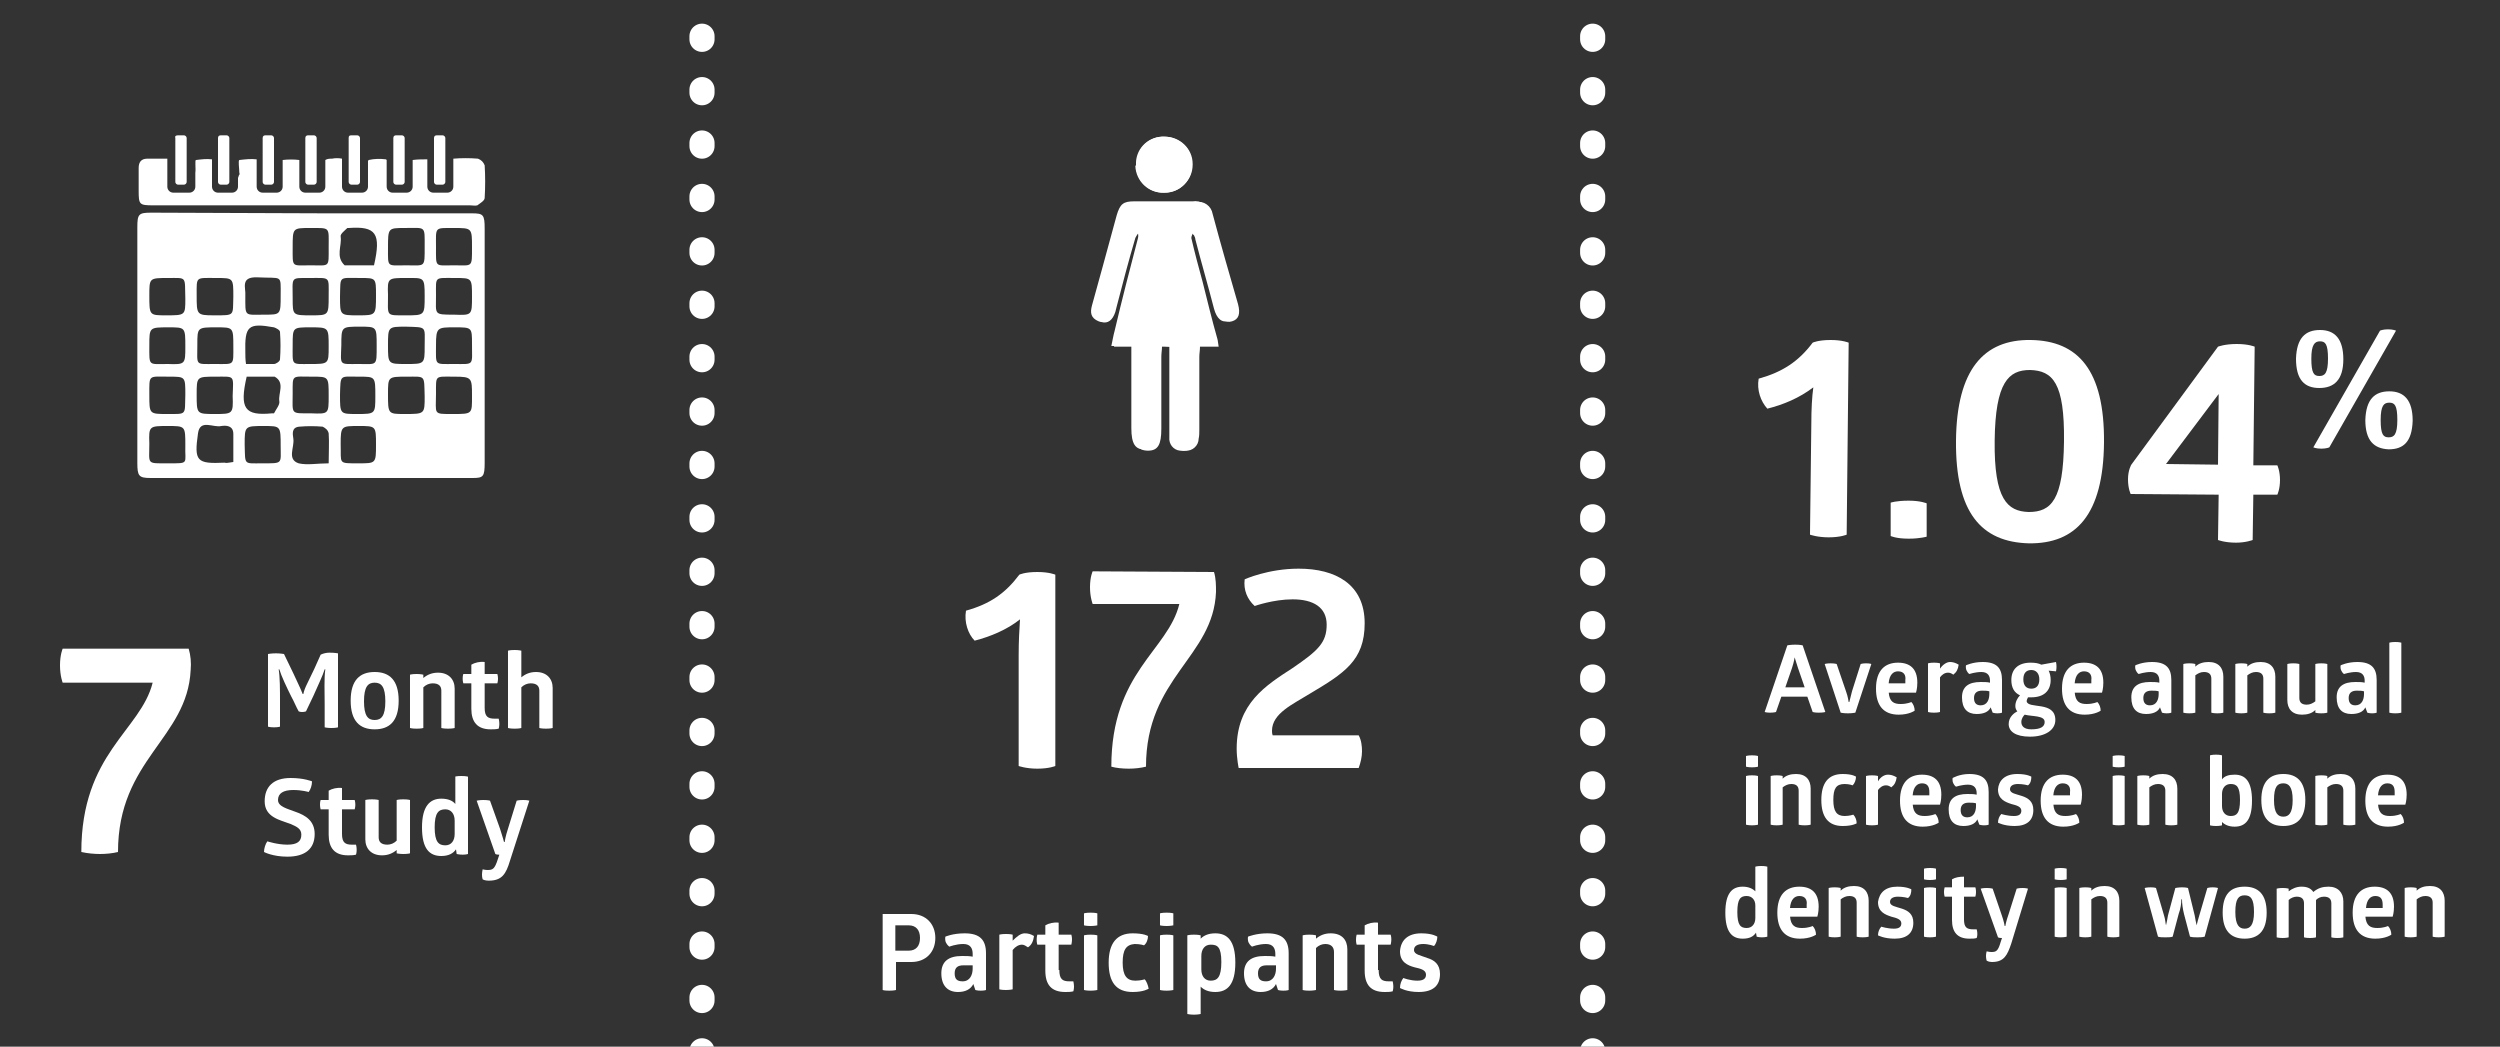 <?xml version="1.0" encoding="utf-8"?>
<!-- Generator: Adobe Illustrator 23.0.3, SVG Export Plug-In . SVG Version: 6.00 Build 0)  -->
<svg version="1.1" id="Layer_1" xmlns="http://www.w3.org/2000/svg" xmlns:xlink="http://www.w3.org/1999/xlink" x="0px" y="0px"
	 viewBox="0 0 375 157" style="enable-background:new 0 0 375 157;" xml:space="preserve">
<rect x="0" y="0" width="375" height="157" fill="#333333" stroke="none"/>
<style type="text/css">
	.st0{fill:#FFFFFF;}
	.st1{enable-background:new    ;}
	.st2{fill:none;stroke:#FFFFFF;stroke-width:3.77;stroke-linecap:round;stroke-linejoin:round;stroke-dasharray:0.47,7.54;}
</style>
<g>
	<title>bone-study-3-mobile</title>
	<path class="st0" d="M175.4,52v1.6c0,4,0,8,0,12c-0.1,1,0.6,1.9,1.6,2c0.1,0,0.2,0,0.2,0c1,0.2,2-0.6,2.1-1.6c0-0.1,0-0.1,0-0.2
		c0.1-0.5,0.1-1,0.1-1.4v-11c0-0.5,0.1-0.9,0.1-1.5h2.8c-0.1-0.5-0.1-0.8-0.2-1.2c-0.7-2.8-1.4-5.7-2.2-8.5
		c-0.6-2.2-1.1-4.4-1.7-6.6c-0.1-0.2,0.2-0.6,0.3-0.9c0.2,0.2,0.4,0.4,0.6,0.6c0.1,0.2,0.2,0.4,0.2,0.6c0.9,3.5,1.9,6.9,2.8,10.4
		c0.4,1.5,1.2,2.2,2.2,1.8s1.3-1.1,0.9-2.6c-1.2-4.5-2.5-9-3.8-13.5c-0.2-1.2-1.3-2-2.5-1.8c-2.9,0-5.9,0-8.8,0
		c-1.6,0-2.1,0.4-2.6,2.1c-0.7,2.6-1.4,5.1-2.1,7.7c-0.5,1.9-1.1,3.9-1.6,5.8c-0.3,1.1-0.2,1.9,1,2.4c0.9,0.3,1.7-0.2,2-1.5
		c0.1-0.2,0.1-0.5,0.2-0.8c0.9-3.4,1.9-6.8,2.9-10.3c0.2-0.4,0.4-0.7,0.7-1c0.1,0.4,0.2,0.7,0.1,1.1c-1.2,4.6-2.4,9.2-3.5,13.9
		c-0.2,0.7-0.3,1.4-0.5,2.3h3v1.5c0,3.6,0,7.2,0,10.8c0,2.4,0.6,3.3,2.1,3.2s2-0.9,2-3.3c0-3.6,0-7.2,0-10.8c0-0.5,0-0.9,0.1-1.5
		L175.4,52z M170.4,24.7c0,2.3,1.8,4.2,4.1,4.2c0.1,0,0.1,0,0.2,0c2.3,0,4.2-1.9,4.2-4.2c0,0,0-0.1,0-0.1c0-2.3-1.9-4.1-4.2-4.1
		c0,0,0,0,0,0c-2.2-0.1-4.1,1.6-4.2,3.9C170.4,24.5,170.4,24.6,170.4,24.7L170.4,24.7z"/>
	<path class="st0" d="M175.9,52h-1.6c0,0.5-0.1,1-0.1,1.5v10.8c0,2.4-0.5,3.3-2,3.3s-2.1-0.9-2.1-3.2c0-3.6,0-7.2,0-10.8v-1.6h-3
		c0.2-0.9,0.3-1.6,0.5-2.3c1.2-4.6,2.4-9.2,3.5-13.9c0-0.4,0-0.8-0.1-1.1c-0.3,0.3-0.5,0.6-0.7,1c-1,3.4-1.9,6.8-2.8,10.3
		c-0.1,0.3-0.1,0.5-0.2,0.8c-0.4,1.2-1.1,1.8-2.1,1.5c-1.1-0.4-1.2-1.3-0.9-2.4c0.6-1.9,1.1-3.9,1.6-5.8c0.7-2.6,1.4-5.2,2.1-7.7
		c0.4-1.6,0.9-2,2.6-2.1c2.9,0,5.9,0,8.8,0c1.2-0.2,2.3,0.6,2.5,1.8c1.2,4.5,2.5,9,3.8,13.5c0.4,1.5,0.1,2.3-0.9,2.6
		s-1.8-0.3-2.2-1.8c-0.9-3.5-1.9-6.9-2.8-10.4c0-0.2-0.1-0.4-0.2-0.6c-0.2-0.2-0.4-0.4-0.6-0.6c-0.1,0.3-0.3,0.6-0.3,0.9
		c0.5,2.2,1.1,4.4,1.7,6.6c0.7,2.8,1.4,5.7,2.2,8.5c0.1,0.3,0.1,0.7,0.2,1.2h-2.8c0,0.6-0.1,1-0.1,1.5c0,3.6,0,7.3,0,10.9
		c0,0.5,0,1-0.1,1.4c0,1-0.9,1.9-2,1.8c-0.1,0-0.1,0-0.2,0c-1,0-1.8-0.8-1.8-1.8c0-0.1,0-0.1,0-0.2c0-4,0-8,0-12L175.9,52z"/>
	<path class="st0" d="M170.4,24.7c-0.1-2.2,1.6-4.1,3.9-4.2c0.1,0,0.2,0,0.3,0c2.3,0,4.2,1.8,4.2,4.1c0,0,0,0,0,0
		c0.1,2.3-1.7,4.3-4.1,4.3c0,0-0.1,0-0.1,0c-2.3,0.1-4.2-1.7-4.3-4C170.4,24.8,170.4,24.8,170.4,24.7z"/>
	<g class="st1">
		<path class="st0" d="M134.4,148.5c0,0-0.3,0.1-1,0.1c-0.8,0-1-0.1-1-0.1v-11.4h4.3c2.2,0,3.6,1.5,3.6,3.6s-1.4,3.6-3.6,3.6h-2.3
			V148.5z M136.3,142.6c1.1,0,1.7-0.7,1.7-1.9s-0.6-1.9-1.7-1.9h-2v3.8H136.3z"/>
	</g>
	<g class="st1">
		<path class="st0" d="M144.7,140c2.3,0,3.2,1,3.2,3v5.5c0,0-0.2,0.1-0.8,0.1c-0.5,0-0.8-0.1-0.8-0.1l-0.3-0.9
			c-0.4,0.8-1.2,1.2-2.3,1.2c-1.5,0-2.5-0.9-2.5-2.8c0-1.8,1.1-2.6,3.1-2.6c0.6,0,1.1,0,1.6,0.1v-0.4c0-0.8-0.3-1.5-1.4-1.5
			c-1.1,0-2.1,0.4-2.1,0.4s-0.3-0.2-0.5-0.6c-0.2-0.4-0.1-0.9-0.1-0.9S142.9,140,144.7,140z M144.5,144.8c-0.8,0-1.3,0.3-1.3,1.2
			c0,0.9,0.4,1.2,1.2,1.2c1.1,0,1.5-1,1.5-1.9v-0.5C145.4,144.8,145,144.8,144.5,144.8z"/>
		<path class="st0" d="M153.7,140c0.5,0,0.9,0.1,1.4,0.4c-0.1,0.7-0.3,1.3-0.9,1.7c-0.3-0.2-0.6-0.4-0.9-0.4c-0.5,0-1,0.3-1.4,0.8
			v5.9c0,0-0.4,0.1-1,0.1c-0.7,0-1-0.1-1-0.1v-8.2c0,0,0.3-0.1,1-0.1c0.7,0,1,0.1,1,0.1v0.9C152.5,140.5,153.1,140,153.7,140z"/>
		<path class="st0" d="M158.9,145.5c0,1.4,0.5,1.7,1.5,1.7c0.3,0,0.6,0,0.6,0s0.1,0.4,0.1,0.8c0,0.4-0.1,0.7-0.1,0.7
			c-0.4,0.1-0.8,0.1-1.2,0.1c-2.1,0-3-1.1-3-3.2v-3.9h-1.2c0,0-0.1-0.3-0.1-0.7c0-0.5,0.1-0.8,0.1-0.8h1.2v-1.4
			c0.5-0.3,1.3-0.5,2-0.4v1.8h1.9c0,0,0.1,0.3,0.1,0.7c0,0.4-0.1,0.8-0.1,0.8h-1.9V145.5z"/>
		<path class="st0" d="M164.6,138.8c0,0-0.4,0.1-1,0.1c-0.7,0-1-0.1-1-0.1v-1.8c0,0,0.3-0.1,1-0.1c0.7,0,1,0.1,1,0.1V138.8z
			 M164.6,148.5c0,0-0.4,0.1-1,0.1c-0.7,0-1-0.1-1-0.1v-8.2c0,0,0.3-0.1,1-0.1c0.7,0,1,0.1,1,0.1V148.5z"/>
		<path class="st0" d="M168.4,144.4c0,1.9,0.6,2.7,1.9,2.7c0.8,0,1.4-0.2,1.4-0.2c0.3,0.3,0.5,0.9,0.6,1.4c0,0-0.7,0.5-2.4,0.5
			c-2.5,0-3.6-1.5-3.6-4.4c0-2.9,1.2-4.4,3.6-4.4c1.7,0,2.3,0.4,2.3,0.4c0,0.5-0.2,1.1-0.6,1.4c0,0-0.5-0.2-1.4-0.2
			C168.9,141.7,168.4,142.5,168.4,144.4z"/>
		<path class="st0" d="M176,138.8c0,0-0.4,0.1-1,0.1c-0.7,0-1-0.1-1-0.1v-1.8c0,0,0.3-0.1,1-0.1c0.7,0,1,0.1,1,0.1V138.8z
			 M176,148.5c0,0-0.4,0.1-1,0.1c-0.7,0-1-0.1-1-0.1v-8.2c0,0,0.3-0.1,1-0.1c0.7,0,1,0.1,1,0.1V148.5z"/>
		<path class="st0" d="M182.3,140c1.8,0,3,1.1,3,4.4c0,3.3-1.2,4.4-3,4.4c-1,0-1.7-0.3-2.2-0.8v4.1c0,0-0.4,0.1-1,0.1s-1-0.1-1-0.1
			v-11.8c0,0,0.3-0.1,1-0.1s1,0.1,1,0.1v0.5C180.6,140.3,181.3,140,182.3,140z M181.6,141.7c-0.9,0-1.4,0.7-1.4,1.7v2
			c0,1,0.5,1.7,1.4,1.7c1,0,1.6-0.5,1.6-2.8S182.6,141.7,181.6,141.7z"/>
		<path class="st0" d="M190.1,140c2.3,0,3.2,1,3.2,3v5.5c0,0-0.2,0.1-0.8,0.1c-0.5,0-0.8-0.1-0.8-0.1l-0.3-0.9
			c-0.4,0.8-1.2,1.2-2.3,1.2c-1.5,0-2.5-0.9-2.5-2.8c0-1.8,1.1-2.6,3.1-2.6c0.6,0,1.1,0,1.6,0.1v-0.4c0-0.8-0.3-1.5-1.4-1.5
			c-1.1,0-2.1,0.4-2.1,0.4s-0.3-0.2-0.5-0.6c-0.2-0.4-0.1-0.9-0.1-0.9S188.4,140,190.1,140z M190,144.8c-0.8,0-1.3,0.3-1.3,1.2
			c0,0.9,0.4,1.2,1.2,1.2c1.1,0,1.5-1,1.5-1.9v-0.5C190.9,144.8,190.4,144.8,190,144.8z"/>
		<path class="st0" d="M202.1,148.5c0,0-0.4,0.1-1,0.1c-0.7,0-1-0.1-1-0.1v-5.7c0-0.7-0.4-1.2-1.3-1.2c-0.5,0-1,0.2-1.4,0.6v6.3
			c0,0-0.4,0.1-1,0.1c-0.7,0-1-0.1-1-0.1v-8.2c0,0,0.3-0.1,1-0.1c0.7,0,1,0.1,1,0.1v0.5c0.6-0.5,1.3-0.8,2.2-0.8
			c1.7,0,2.5,1,2.5,2.4V148.5z"/>
		<path class="st0" d="M206.8,145.5c0,1.4,0.5,1.7,1.5,1.7c0.3,0,0.6,0,0.6,0s0.1,0.4,0.1,0.8c0,0.4-0.1,0.7-0.1,0.7
			c-0.4,0.1-0.8,0.1-1.2,0.1c-2.1,0-3-1.1-3-3.2v-3.9h-1.2c0,0-0.1-0.3-0.1-0.7c0-0.5,0.1-0.8,0.1-0.8h1.2v-1.4
			c0.5-0.3,1.3-0.5,2-0.4v1.8h1.9c0,0,0.1,0.3,0.1,0.7c0,0.4-0.1,0.8-0.1,0.8h-1.9V145.5z"/>
		<path class="st0" d="M213.2,140c1.7,0,2.4,0.5,2.4,0.5c0,0.5-0.2,1.1-0.5,1.4c0,0-0.8-0.3-1.6-0.3c-0.9,0-1.4,0.3-1.4,0.9
			c0,0.7,1,0.8,2,1.2c1,0.3,1.9,0.9,1.9,2.4c0,1.7-1,2.7-3.2,2.7c-1.8,0-2.8-0.6-2.8-0.6c0-0.6,0.2-1.1,0.5-1.5c0,0,1,0.4,2.1,0.4
			c0.9,0,1.3-0.3,1.3-0.9c0-0.7-0.8-0.9-1.7-1.1c-1.1-0.3-2.2-0.8-2.2-2.4C210.1,141.1,211.1,140,213.2,140z"/>
	</g>
	<line class="st2" x1="105.3" y1="166.1" x2="105.3" y2="-9.1"/>
	<line class="st2" x1="238.9" y1="166.1" x2="238.9" y2="-9.1"/>
	<g class="st1">
		<path class="st0" d="M28.3,97.3c0.3,1,0.4,2.1,0.3,3.2c-0.5,10.3-10.9,13.4-10.9,27.3c-0.8,0.2-1.8,0.3-2.7,0.3s-1.9-0.1-2.8-0.3
			c0-14.8,8.9-18.2,10.7-25.4H9.4c0,0-0.4-1-0.4-2.6c0-1.6,0.4-2.5,0.4-2.5H28.3z"/>
	</g>
	<g class="st1">
		<path class="st0" d="M49.4,97.9c0.8,0,1.3,0.1,1.3,0.1v11.1c0,0-0.3,0.1-1,0.1c-0.6,0-1-0.1-1-0.1v-3.5c0-1.7-0.1-3.9,0.1-5.2
			h-0.1c-0.3,1-1.1,2.6-1.7,4l-1.1,2.3c0,0-0.2,0.1-0.6,0.1c-0.3,0-0.5-0.1-0.5-0.1c-0.4-0.7-0.7-1.5-1.1-2.2
			c-0.7-1.4-1.5-3.1-1.8-4.1h-0.1c0.2,1.1,0.2,3.2,0.2,4.8v3.8c0,0-0.3,0.1-0.9,0.1c-0.6,0-0.9-0.1-0.9-0.1V98.1
			c0,0,0.5-0.1,1.2-0.1c0.6,0,1.2,0.1,1.2,0.1L44,101c0.5,1.1,1.1,2.3,1.4,3.1h0.1c0.1-0.5,0.3-1,0.6-1.6c0.7-1.4,1.4-2.9,2-4.3
			C48.5,98,49,97.9,49.4,97.9z"/>
	</g>
	<g class="st1">
		<path class="st0" d="M56.2,100.8c2.2,0,3.6,1.2,3.6,4.3s-1.4,4.3-3.6,4.3s-3.6-1.2-3.6-4.3S54,100.8,56.2,100.8z M56.2,102.4
			c-1,0-1.6,0.6-1.6,2.8s0.6,2.8,1.6,2.8s1.6-0.6,1.6-2.8S57.2,102.4,56.2,102.4z"/>
		<path class="st0" d="M68.2,109.2c0,0-0.3,0.1-1,0.1c-0.7,0-1-0.1-1-0.1v-5.6c0-0.7-0.4-1.1-1.3-1.1c-0.5,0-1,0.2-1.4,0.6v6.1
			c0,0-0.3,0.1-1,0.1c-0.7,0-1-0.1-1-0.1v-8c0,0,0.3-0.1,1-0.1c0.6,0,1,0.1,1,0.1v0.5c0.6-0.5,1.3-0.8,2.2-0.8c1.6,0,2.5,1,2.5,2.4
			V109.2z"/>
		<path class="st0" d="M72.7,106.2c0,1.3,0.5,1.6,1.5,1.6c0.3,0,0.6,0,0.6,0s0.1,0.3,0.1,0.8c0,0.4-0.1,0.7-0.1,0.7
			c-0.4,0.1-0.8,0.1-1.2,0.1c-2,0-2.9-1.1-2.9-3.1v-3.8h-1.2c0,0-0.1-0.3-0.1-0.7c0-0.5,0.1-0.7,0.1-0.7h1.2v-1.4
			c0.5-0.3,1.3-0.5,2-0.4v1.8h1.9c0,0,0.1,0.3,0.1,0.7c0,0.4-0.1,0.7-0.1,0.7h-1.9V106.2z"/>
		<path class="st0" d="M82.9,109.2c0,0-0.3,0.1-1,0.1c-0.7,0-1-0.1-1-0.1v-5.6c0-0.7-0.4-1.1-1.3-1.1c-0.5,0-1,0.2-1.4,0.6v6.1
			c0,0-0.3,0.1-1,0.1c-0.7,0-1-0.1-1-0.1V97.6c0,0,0.3-0.1,1-0.1c0.6,0,1,0.1,1,0.1v4c0.6-0.5,1.3-0.8,2.2-0.8c1.6,0,2.5,1,2.5,2.4
			V109.2z"/>
	</g>
	<g class="st1">
		<path class="st0" d="M43.6,116.7c2,0,3.2,0.5,3.2,0.5c0,0.6-0.2,1.2-0.5,1.6c0,0-1-0.3-2.3-0.3c-1.5,0-2.3,0.5-2.3,1.5
			c0,1,1.4,1.3,2.7,1.8c1.4,0.5,2.8,1.3,2.8,3.3c0,2.2-1.4,3.4-4.1,3.4c-2.2,0-3.5-0.7-3.5-0.7c0-0.5,0.2-1.2,0.5-1.6
			c0,0,1.5,0.5,3,0.5c1.5,0,2.1-0.5,2.1-1.5c0-0.9-0.7-1.2-1.6-1.6c-1.6-0.6-3.9-1-3.9-3.4C39.7,118,41,116.7,43.6,116.7z"/>
	</g>
	<g class="st1">
		<path class="st0" d="M51.3,125.1c0,1.3,0.5,1.6,1.5,1.6c0.3,0,0.6,0,0.6,0s0.1,0.3,0.1,0.8c0,0.4-0.1,0.7-0.1,0.7
			c-0.4,0.1-0.8,0.1-1.2,0.1c-2,0-2.9-1.1-2.9-3.1v-3.8h-1.2c0,0-0.1-0.3-0.1-0.7c0-0.5,0.1-0.7,0.1-0.7h1.2v-1.4
			c0.5-0.3,1.3-0.5,2-0.4v1.8h1.9c0,0,0.1,0.3,0.1,0.7c0,0.4-0.1,0.7-0.1,0.7h-1.9V125.1z"/>
		<path class="st0" d="M54.8,120c0,0,0.3-0.1,1-0.1c0.7,0,1,0.1,1,0.1v5.6c0,0.7,0.4,1.1,1.3,1.1c0.5,0,1-0.2,1.4-0.6V120
			c0,0,0.3-0.1,1-0.1c0.7,0,1,0.1,1,0.1v8c0,0-0.3,0.1-1,0.1c-0.6,0-1-0.1-1-0.1v-0.5c-0.6,0.5-1.3,0.8-2.2,0.8
			c-1.6,0-2.5-1-2.5-2.4V120z"/>
		<path class="st0" d="M69.2,116.4c0.7,0,1,0.1,1,0.1v11.6c0,0-0.3,0.1-0.8,0.1c-0.5,0-0.9-0.1-0.9-0.1l-0.1-0.7
			c-0.4,0.6-1.1,1-2.2,1c-1.8,0-2.9-1.1-2.9-4.3s1.2-4.3,2.9-4.3c1,0,1.7,0.3,2.1,0.8v-4.1C68.2,116.5,68.5,116.4,69.2,116.4z
			 M66.8,121.4c-1,0-1.6,0.5-1.6,2.7s0.6,2.7,1.6,2.7c0.9,0,1.4-0.7,1.4-1.7v-2C68.2,122,67.6,121.4,66.8,121.4z"/>
	</g>
	<g class="st1">
		<path class="st0" d="M76.5,129.1c-0.6,2-1.2,3-3.2,3c-0.6,0-0.9-0.2-0.9-0.2s-0.1-0.3-0.1-0.7c0-0.4,0.1-0.8,0.1-0.8
			s0.4,0.1,0.7,0.1c0.8,0,1.1-0.1,1.6-1.7l0.2-0.6c-0.2,0-0.4,0-0.6-0.1l-2.8-8c0,0,0.4-0.1,1-0.1c0.7,0,1,0.1,1,0.1l1.5,4.2
			c0.4,1.2,0.6,2,0.6,2h0.1c0,0,0.1-0.8,0.5-2l1.3-4.2c0,0,0.3-0.1,1-0.1c0.6,0,0.9,0.1,0.9,0.1L76.5,129.1z"/>
	</g>
	<g class="st1">
		<path class="st0" d="M152.9,86.2c0,0,0.8-0.4,2.7-0.4c1.8,0,2.7,0.4,2.7,0.4l0,28.7c0,0-0.9,0.4-2.7,0.4c-1.7,0-2.8-0.4-2.8-0.4
			l0-16.6c0-2.1,0.1-3.9,0.2-5.4c-2,1.6-4.5,2.6-6.8,3.2c-1-1-1.6-2.8-1.3-4.5C148.5,90.6,150.8,89,152.9,86.2z"/>
		<path class="st0" d="M182.1,85.8c0.3,1,0.3,2,0.3,3c-0.4,9.8-10.5,12.8-10.5,26.2c-0.8,0.2-1.7,0.3-2.6,0.3s-1.9-0.1-2.6-0.3
			c0-14.2,8.5-17.4,10.2-24.4l-13,0c0,0-0.4-1-0.4-2.5c0-1.6,0.4-2.4,0.4-2.4L182.1,85.8z"/>
		<path class="st0" d="M186.7,86.9c0,0,3.5-1.6,8.1-1.6c5.5,0,9.9,2.3,9.9,8.2c0,5.6-3.1,7.5-8.3,10.6c-2.4,1.5-5.6,2.9-5.6,5.5
			c0,0.2,0,0.4,0.1,0.7l12.9,0c0.4,0.7,0.5,1.6,0.5,2.4s-0.2,1.7-0.5,2.5l-18,0c0,0-0.3-1.4-0.3-2.9c0-6.8,4.4-9.5,8.4-12.1
			c3.8-2.6,5.1-3.8,5.1-6.5c0-2.6-2-3.8-5.1-3.8c-2.9,0-5.7,1-5.7,1C187.1,89.9,186.5,88.5,186.7,86.9z"/>
	</g>
	<g class="st1">
		<path class="st0" d="M271.9,51.4c0,0,0.8-0.4,2.7-0.4c1.8,0,2.7,0.4,2.7,0.4l-0.3,28.8c0,0-0.9,0.4-2.7,0.4
			c-1.7,0-2.8-0.4-2.8-0.4l0.2-16.7c0-2.1,0.1-4,0.3-5.4c-2.1,1.6-4.5,2.6-6.9,3.2c-1-1.1-1.6-2.8-1.3-4.5
			C267.4,55.8,269.8,54.2,271.9,51.4z"/>
	</g>
	<g class="st1">
		<path class="st0" d="M289,80.5c0,0-1,0.3-2.7,0.3c-1.9,0-2.7-0.4-2.7-0.4l0-5c0,0,0.8-0.3,2.7-0.3c1.8,0,2.7,0.4,2.7,0.4L289,80.5
			z"/>
	</g>
	<g class="st1">
		<path class="st0" d="M293.4,66.1c0.1-10.7,4.2-15.2,11.2-15.1c7.1,0.1,11.1,4.5,11,15.4c-0.1,10.8-4.2,15.2-11.3,15.1
			C297.2,81.3,293.3,76.9,293.4,66.1z M299.2,66.1c-0.1,8.8,1.9,10.6,5.1,10.7c3.4,0,5.2-1.8,5.3-10.6c0.1-8.8-1.7-10.6-5.1-10.7
			C301.3,55.5,299.3,57.3,299.2,66.1z"/>
		<path class="st0" d="M332.7,52c0,0,1-0.4,2.8-0.4c1.8,0,2.7,0.4,2.7,0.4L338,69.8l3.6,0c0,0,0.4,0.8,0.4,2.2s-0.4,2.2-0.4,2.2
			l-3.6,0l-0.1,6.8c0,0-1,0.4-2.5,0.4c-1.7,0-2.7-0.4-2.7-0.4l0.1-6.8l-13.2-0.1c0,0-0.4-0.8-0.4-2.2s0.5-2.2,0.5-2.2L332.7,52z
			 M324.9,69.6l7.8,0.1l0.1-10.6L324.9,69.6z"/>
	</g>
	<g class="st1">
		<path class="st0" d="M344.4,53.8c0.1-3.1,1.4-4.3,3.6-4.3c2.2,0,3.5,1.3,3.5,4.4s-1.4,4.3-3.6,4.3C345.7,58.2,344.4,57,344.4,53.8
			z M346.7,53.8c0,2.2,0.4,2.6,1.2,2.6c0.8,0,1.3-0.4,1.3-2.6c0-2.2-0.4-2.6-1.2-2.6C347.2,51.2,346.7,51.7,346.7,53.8z M349.4,67.1
			c0,0-0.4,0.2-1.2,0.2c-0.8,0-1.2-0.2-1.2-0.2l10-17.5c0,0,0.4-0.2,1.2-0.2c0.8,0,1.2,0.2,1.2,0.2L349.4,67.1z M354.8,63
			c0.1-3.1,1.4-4.3,3.6-4.3c2.2,0,3.5,1.3,3.5,4.4c-0.1,3.2-1.4,4.3-3.6,4.3C356.1,67.3,354.8,66.1,354.8,63z M357.1,63
			c0,2.2,0.4,2.6,1.2,2.6c0.8,0,1.3-0.4,1.3-2.6c0-2.2-0.4-2.6-1.2-2.6C357.6,60.4,357.1,60.8,357.1,63z"/>
	</g>
	<g class="st1">
		<path class="st0" d="M269.3,96.7c0.7,0,1.1,0.1,1.1,0.1l3.4,10c0,0-0.3,0.1-1,0.1c-0.6,0-0.9-0.1-0.9-0.1l-0.8-2.3h-3.9l-0.8,2.3
			c0,0-0.3,0.1-0.9,0.1c-0.5,0-0.8-0.1-0.8-0.1l3.4-10C268.1,96.8,268.6,96.7,269.3,96.7z M269.2,98.6c0,0-0.1,0.7-0.4,1.6l-1,2.9
			h2.9l-1-2.9C269.4,99.3,269.2,98.6,269.2,98.6L269.2,98.6z"/>
	</g>
	<g class="st1">
		<path class="st0" d="M276.9,103.7c0.3,0.8,0.4,1.6,0.4,1.6h0.1c0,0,0.2-0.8,0.4-1.6l1.3-4.1c0,0,0.3-0.1,0.8-0.1
			c0.6,0,0.8,0.1,0.8,0.1l-2.4,7.3c0,0-0.5,0.1-1.1,0.1c-0.7,0-1.1-0.1-1.1-0.1l-2.4-7.3c0,0,0.3-0.1,0.9-0.1c0.6,0,0.9,0.1,0.9,0.1
			L276.9,103.7z"/>
	</g>
	<g class="st1">
		<path class="st0" d="M283.3,103.8c0.1,1.5,0.8,1.8,1.8,1.8c1,0,1.6-0.3,1.6-0.3c0.3,0.3,0.5,0.8,0.5,1.3c0,0-0.8,0.6-2.4,0.6
			c-2.3,0-3.4-1.4-3.4-3.9c0-2.7,1.3-3.9,3.3-3.9c1.8,0,2.9,0.9,2.9,3c0,0.9-0.2,1.5-0.2,1.5H283.3z M284.7,100.7
			c-0.7,0-1.3,0.5-1.4,1.8h2.5c0-0.2,0-0.3,0-0.5C285.9,101.3,285.6,100.7,284.7,100.7z"/>
	</g>
	<g class="st1">
		<path class="st0" d="M292.5,99.3c0.4,0,0.8,0.1,1.3,0.4c-0.1,0.7-0.3,1.1-0.8,1.5c-0.3-0.2-0.5-0.3-0.8-0.3
			c-0.5,0-0.9,0.3-1.2,0.7v5.2c0,0-0.3,0.1-0.9,0.1c-0.6,0-0.9-0.1-0.9-0.1v-7.3c0,0,0.3-0.1,0.9-0.1c0.6,0,0.9,0.1,0.9,0.1v0.8
			C291.4,99.7,292,99.3,292.5,99.3z"/>
	</g>
	<g class="st1">
		<path class="st0" d="M297.4,99.3c2.1,0,2.9,0.9,2.9,2.7v4.9c0,0-0.2,0.1-0.7,0.1c-0.4,0-0.7-0.1-0.7-0.1l-0.3-0.8
			c-0.3,0.7-1.1,1-2.1,1c-1.4,0-2.2-0.8-2.2-2.5c0-1.6,1-2.3,2.8-2.3c0.5,0,1,0,1.4,0.1v-0.3c0-0.7-0.3-1.3-1.3-1.3
			c-0.9,0-1.8,0.3-1.8,0.3s-0.2-0.1-0.4-0.5c-0.2-0.4-0.1-0.8-0.1-0.8S295.9,99.3,297.4,99.3z M297.3,103.6c-0.7,0-1.2,0.3-1.2,1.1
			c0,0.8,0.4,1.1,1,1.1c1,0,1.3-0.9,1.3-1.7v-0.4C298.1,103.6,297.7,103.6,297.3,103.6z"/>
	</g>
	<g class="st1">
		<path class="st0" d="M308.4,99.3c0.1,0.4,0.1,1,0,1.4l-1.1-0.1c0.2,0.4,0.3,0.9,0.3,1.4c0,1.6-1,2.6-2.9,2.6c-0.2,0-0.4,0-0.5,0
			c-0.1,0.2-0.2,0.4-0.2,0.6c0.2,1.2,4.3-0.1,4.3,2.8c0,1.5-1.5,2.5-3.8,2.5c-2.2,0-3.2-0.8-3.2-1.9c0-1.1,0.9-1.7,1.3-1.9
			c-0.2-0.2-0.3-0.5-0.3-0.8c0-0.6,0.3-1.2,0.7-1.6c-0.9-0.4-1.3-1.2-1.3-2.3c0-1.6,1-2.6,2.9-2.6c0.7,0,1.2,0.1,1.6,0.3L308.4,99.3
			z M303.7,107.2c-0.2,0.2-0.5,0.6-0.5,1.1c0,0.6,0.4,1.1,1.5,1.1c1.4,0,2-0.4,2-1.1C306.7,107.3,304.9,107.5,303.7,107.2z
			 M304.7,100.5c-0.7,0-1.2,0.4-1.2,1.4c0,1,0.5,1.4,1.2,1.4s1.2-0.4,1.2-1.4C305.9,101,305.4,100.5,304.7,100.5z"/>
	</g>
	<g class="st1">
		<path class="st0" d="M311.2,103.8c0.1,1.5,0.8,1.8,1.8,1.8c1,0,1.6-0.3,1.6-0.3c0.3,0.3,0.5,0.8,0.5,1.3c0,0-0.8,0.6-2.4,0.6
			c-2.3,0-3.4-1.4-3.4-3.9c0-2.7,1.3-3.9,3.3-3.9c1.8,0,2.9,0.9,2.9,3c0,0.9-0.2,1.5-0.2,1.5H311.2z M312.6,100.7
			c-0.7,0-1.3,0.5-1.4,1.8h2.5c0-0.2,0-0.3,0-0.5C313.8,101.3,313.5,100.7,312.6,100.7z"/>
		<path class="st0" d="M322.8,99.3c2.1,0,2.9,0.9,2.9,2.7v4.9c0,0-0.2,0.1-0.7,0.1c-0.4,0-0.7-0.1-0.7-0.1l-0.3-0.8
			c-0.3,0.7-1.1,1-2.1,1c-1.4,0-2.2-0.8-2.2-2.5c0-1.6,1-2.3,2.8-2.3c0.5,0,1,0,1.4,0.1v-0.3c0-0.7-0.3-1.3-1.3-1.3
			c-0.9,0-1.8,0.3-1.8,0.3s-0.2-0.1-0.4-0.5c-0.2-0.4-0.1-0.8-0.1-0.8S321.3,99.3,322.8,99.3z M322.7,103.6c-0.7,0-1.2,0.3-1.2,1.1
			c0,0.8,0.4,1.1,1,1.1c1,0,1.3-0.9,1.3-1.7v-0.4C323.5,103.6,323.1,103.6,322.7,103.6z"/>
		<path class="st0" d="M333.5,106.9c0,0-0.3,0.1-0.9,0.1c-0.6,0-0.9-0.1-0.9-0.1v-5.1c0-0.6-0.3-1-1.1-1c-0.5,0-0.9,0.2-1.3,0.5v5.6
			c0,0-0.3,0.1-0.9,0.1c-0.6,0-0.9-0.1-0.9-0.1v-7.3c0,0,0.3-0.1,0.9-0.1c0.6,0,0.9,0.1,0.9,0.1v0.4c0.5-0.5,1.2-0.7,2-0.7
			c1.5,0,2.2,0.9,2.2,2.2V106.9z"/>
		<path class="st0" d="M341.3,106.9c0,0-0.3,0.1-0.9,0.1c-0.6,0-0.9-0.1-0.9-0.1v-5.1c0-0.6-0.3-1-1.1-1c-0.5,0-0.9,0.2-1.3,0.5v5.6
			c0,0-0.3,0.1-0.9,0.1c-0.6,0-0.9-0.1-0.9-0.1v-7.3c0,0,0.3-0.1,0.9-0.1c0.6,0,0.9,0.1,0.9,0.1v0.4c0.5-0.5,1.2-0.7,2-0.7
			c1.5,0,2.2,0.9,2.2,2.2V106.9z"/>
		<path class="st0" d="M343.1,99.6c0,0,0.3-0.1,0.9-0.1c0.6,0,0.9,0.1,0.9,0.1v5.1c0,0.6,0.3,1,1.1,1c0.5,0,0.9-0.2,1.3-0.5v-5.6
			c0,0,0.3-0.1,0.9-0.1c0.6,0,0.9,0.1,0.9,0.1v7.3c0,0-0.3,0.1-0.9,0.1c-0.6,0-0.9-0.1-0.9-0.1v-0.4c-0.5,0.5-1.2,0.7-2,0.7
			c-1.5,0-2.2-0.9-2.2-2.2V99.6z"/>
		<path class="st0" d="M353.6,99.3c2.1,0,2.9,0.9,2.9,2.7v4.9c0,0-0.2,0.1-0.7,0.1c-0.4,0-0.7-0.1-0.7-0.1l-0.3-0.8
			c-0.3,0.7-1.1,1-2.1,1c-1.4,0-2.2-0.8-2.2-2.5c0-1.6,1-2.3,2.8-2.3c0.5,0,1,0,1.4,0.1v-0.3c0-0.7-0.3-1.3-1.3-1.3
			c-0.9,0-1.8,0.3-1.8,0.3s-0.2-0.1-0.4-0.5c-0.2-0.4-0.1-0.8-0.1-0.8S352.1,99.3,353.6,99.3z M353.5,103.6c-0.7,0-1.2,0.3-1.2,1.1
			c0,0.8,0.4,1.1,1,1.1c1,0,1.3-0.9,1.3-1.7v-0.4C354.3,103.6,353.9,103.6,353.5,103.6z"/>
		<path class="st0" d="M360.2,106.9c0,0-0.3,0.1-0.9,0.1c-0.6,0-0.9-0.1-0.9-0.1V96.4c0,0,0.3-0.1,0.9-0.1c0.6,0,0.9,0.1,0.9,0.1
			V106.9z"/>
	</g>
	<g class="st1">
		<path class="st0" d="M263.7,115c0,0-0.3,0.1-0.9,0.1c-0.6,0-0.9-0.1-0.9-0.1v-1.6c0,0,0.3-0.1,0.9-0.1c0.6,0,0.9,0.1,0.9,0.1V115z
			 M263.7,123.7c0,0-0.3,0.1-0.9,0.1c-0.6,0-0.9-0.1-0.9-0.1v-7.3c0,0,0.3-0.1,0.9-0.1c0.6,0,0.9,0.1,0.9,0.1V123.7z"/>
		<path class="st0" d="M271.6,123.7c0,0-0.3,0.1-0.9,0.1c-0.6,0-0.9-0.1-0.9-0.1v-5.1c0-0.6-0.3-1-1.1-1c-0.5,0-0.9,0.2-1.3,0.5v5.6
			c0,0-0.3,0.1-0.9,0.1c-0.6,0-0.9-0.1-0.9-0.1v-7.3c0,0,0.3-0.1,0.9-0.1c0.6,0,0.9,0.1,0.9,0.1v0.4c0.5-0.5,1.2-0.7,2-0.7
			c1.5,0,2.2,0.9,2.2,2.2V123.7z"/>
		<path class="st0" d="M275,120c0,1.7,0.5,2.4,1.7,2.4c0.7,0,1.3-0.2,1.3-0.2c0.3,0.3,0.5,0.8,0.5,1.3c0,0-0.6,0.4-2.1,0.4
			c-2.2,0-3.2-1.4-3.2-3.9c0-2.5,1-3.9,3.2-3.9c1.5,0,2,0.4,2,0.4c0,0.5-0.2,1-0.5,1.3c0,0-0.5-0.2-1.2-0.2
			C275.4,117.6,275,118.3,275,120z"/>
	</g>
	<g class="st1">
		<path class="st0" d="M283.2,116.2c0.4,0,0.8,0.1,1.3,0.4c-0.1,0.7-0.3,1.1-0.8,1.5c-0.3-0.2-0.5-0.3-0.8-0.3
			c-0.5,0-0.9,0.3-1.2,0.7v5.2c0,0-0.3,0.1-0.9,0.1c-0.6,0-0.9-0.1-0.9-0.1v-7.3c0,0,0.3-0.1,0.9-0.1c0.6,0,0.9,0.1,0.9,0.1v0.8
			C282.1,116.5,282.7,116.2,283.2,116.2z"/>
	</g>
	<g class="st1">
		<path class="st0" d="M286.9,120.6c0.1,1.5,0.8,1.8,1.8,1.8c1,0,1.6-0.3,1.6-0.3c0.3,0.3,0.5,0.8,0.5,1.3c0,0-0.8,0.6-2.4,0.6
			c-2.3,0-3.4-1.4-3.4-3.9c0-2.7,1.3-3.9,3.3-3.9c1.8,0,2.9,0.9,2.9,3c0,0.9-0.2,1.5-0.2,1.5H286.9z M288.3,117.5
			c-0.7,0-1.3,0.5-1.4,1.8h2.5c0-0.2,0-0.3,0-0.5C289.4,118.1,289.2,117.5,288.3,117.5z"/>
		<path class="st0" d="M295.4,116.1c2.1,0,2.9,0.9,2.9,2.7v4.9c0,0-0.2,0.1-0.7,0.1c-0.4,0-0.7-0.1-0.7-0.1l-0.3-0.8
			c-0.3,0.7-1.1,1-2.1,1c-1.4,0-2.2-0.8-2.2-2.5c0-1.6,1-2.3,2.8-2.3c0.5,0,1,0,1.4,0.1V119c0-0.7-0.3-1.3-1.3-1.3
			c-0.9,0-1.8,0.3-1.8,0.3s-0.2-0.1-0.4-0.5c-0.2-0.4-0.1-0.8-0.1-0.8S293.9,116.1,295.4,116.1z M295.3,120.4
			c-0.7,0-1.2,0.3-1.2,1.1c0,0.8,0.4,1.1,1,1.1c1,0,1.3-0.9,1.3-1.7v-0.4C296.1,120.4,295.7,120.4,295.3,120.4z"/>
		<path class="st0" d="M302.6,116.1c1.5,0,2.1,0.4,2.1,0.4c0,0.5-0.1,1-0.5,1.3c0,0-0.7-0.2-1.5-0.2c-0.8,0-1.2,0.3-1.2,0.8
			c0,0.6,0.9,0.7,1.8,1c0.9,0.3,1.7,0.8,1.7,2.1c0,1.5-0.9,2.4-2.8,2.4c-1.6,0-2.5-0.5-2.5-0.5c0-0.5,0.2-1,0.5-1.3
			c0,0,0.9,0.3,1.9,0.3c0.8,0,1.1-0.3,1.1-0.8c0-0.6-0.7-0.8-1.5-1c-0.9-0.3-2-0.7-2-2.2C299.8,117.1,300.7,116.1,302.6,116.1z"/>
		<path class="st0" d="M308,120.6c0.1,1.5,0.8,1.8,1.8,1.8c1,0,1.6-0.3,1.6-0.3c0.3,0.3,0.5,0.8,0.5,1.3c0,0-0.8,0.6-2.4,0.6
			c-2.3,0-3.4-1.4-3.4-3.9c0-2.7,1.3-3.9,3.3-3.9c1.8,0,2.9,0.9,2.9,3c0,0.9-0.2,1.5-0.2,1.5H308z M309.4,117.5
			c-0.7,0-1.3,0.5-1.4,1.8h2.5c0-0.2,0-0.3,0-0.5C310.6,118.1,310.3,117.5,309.4,117.5z"/>
		<path class="st0" d="M318.7,115c0,0-0.3,0.1-0.9,0.1c-0.6,0-0.9-0.1-0.9-0.1v-1.6c0,0,0.3-0.1,0.9-0.1c0.6,0,0.9,0.1,0.9,0.1V115z
			 M318.7,123.7c0,0-0.3,0.1-0.9,0.1c-0.6,0-0.9-0.1-0.9-0.1v-7.3c0,0,0.3-0.1,0.9-0.1c0.6,0,0.9,0.1,0.9,0.1V123.7z"/>
		<path class="st0" d="M326.6,123.7c0,0-0.3,0.1-0.9,0.1c-0.6,0-0.9-0.1-0.9-0.1v-5.1c0-0.6-0.3-1-1.1-1c-0.5,0-0.9,0.2-1.3,0.5v5.6
			c0,0-0.3,0.1-0.9,0.1c-0.6,0-0.9-0.1-0.9-0.1v-7.3c0,0,0.3-0.1,0.9-0.1c0.6,0,0.9,0.1,0.9,0.1v0.4c0.5-0.5,1.2-0.7,2-0.7
			c1.5,0,2.2,0.9,2.2,2.2V123.7z"/>
		<path class="st0" d="M333.3,116.9c0.4-0.5,1-0.7,1.9-0.7c1.6,0,2.6,1,2.6,3.9c0,2.9-1,3.9-2.6,3.9c-0.9,0-1.5-0.3-1.9-0.7v0.5
			c0,0-0.3,0.1-0.9,0.1s-0.9-0.1-0.9-0.1v-10.5c0,0,0.3-0.1,0.9-0.1s0.9,0.1,0.9,0.1V116.9z M334.6,117.6c-0.8,0-1.3,0.6-1.3,1.5
			v1.8c0,0.9,0.5,1.5,1.3,1.5c0.9,0,1.4-0.4,1.4-2.4C336,118,335.5,117.6,334.6,117.6z"/>
		<path class="st0" d="M342.5,116.1c2,0,3.3,1.1,3.3,3.9c0,2.8-1.3,3.9-3.3,3.9c-2,0-3.3-1.1-3.3-3.9
			C339.2,117.2,340.5,116.1,342.5,116.1z M342.5,117.5c-0.9,0-1.4,0.5-1.4,2.5c0,2,0.6,2.5,1.4,2.5s1.4-0.5,1.4-2.5
			C343.9,118,343.3,117.5,342.5,117.5z"/>
		<path class="st0" d="M353.3,123.7c0,0-0.3,0.1-0.9,0.1c-0.6,0-0.9-0.1-0.9-0.1v-5.1c0-0.6-0.3-1-1.1-1c-0.5,0-0.9,0.2-1.3,0.5v5.6
			c0,0-0.3,0.1-0.9,0.1c-0.6,0-0.9-0.1-0.9-0.1v-7.3c0,0,0.3-0.1,0.9-0.1c0.6,0,0.9,0.1,0.9,0.1v0.4c0.5-0.5,1.2-0.7,2-0.7
			c1.5,0,2.2,0.9,2.2,2.2V123.7z"/>
		<path class="st0" d="M356.7,120.6c0.1,1.5,0.8,1.8,1.8,1.8c1,0,1.6-0.3,1.6-0.3c0.3,0.3,0.5,0.8,0.5,1.3c0,0-0.8,0.6-2.4,0.6
			c-2.3,0-3.4-1.4-3.4-3.9c0-2.7,1.3-3.9,3.3-3.9c1.8,0,2.9,0.9,2.9,3c0,0.9-0.2,1.5-0.2,1.5H356.7z M358.1,117.5
			c-0.7,0-1.3,0.5-1.4,1.8h2.5c0-0.2,0-0.3,0-0.5C359.2,118.1,359,117.5,358.1,117.5z"/>
	</g>
	<g class="st1">
		<path class="st0" d="M264.2,129.9c0.6,0,0.9,0.1,0.9,0.1v10.5c0,0-0.3,0.1-0.8,0.1c-0.5,0-0.8-0.1-0.8-0.1l-0.1-0.6
			c-0.4,0.6-1,0.9-2,0.9c-1.6,0-2.6-1-2.6-3.9c0-2.9,1-3.9,2.6-3.9c0.9,0,1.5,0.3,1.9,0.7V130C263.3,130,263.6,129.9,264.2,129.9z
			 M262,134.4c-0.9,0-1.4,0.4-1.4,2.4c0,2,0.5,2.4,1.4,2.4c0.8,0,1.3-0.6,1.3-1.5v-1.9C263.3,135,262.8,134.4,262,134.4z"/>
		<path class="st0" d="M268.5,137.4c0.1,1.5,0.8,1.8,1.8,1.8c1,0,1.6-0.3,1.6-0.3c0.3,0.3,0.5,0.8,0.5,1.3c0,0-0.8,0.6-2.4,0.6
			c-2.3,0-3.4-1.4-3.4-3.9c0-2.7,1.3-3.9,3.3-3.9c1.8,0,2.9,0.9,2.9,3c0,0.9-0.2,1.5-0.2,1.5H268.5z M269.9,134.4
			c-0.7,0-1.3,0.5-1.4,1.8h2.5c0-0.2,0-0.3,0-0.5C271.1,135,270.8,134.4,269.9,134.4z"/>
		<path class="st0" d="M280.3,140.5c0,0-0.3,0.1-0.9,0.1c-0.6,0-0.9-0.1-0.9-0.1v-5.1c0-0.6-0.3-1-1.1-1c-0.5,0-0.9,0.2-1.3,0.5v5.6
			c0,0-0.3,0.1-0.9,0.1c-0.6,0-0.9-0.1-0.9-0.1v-7.3c0,0,0.3-0.1,0.9-0.1c0.6,0,0.9,0.1,0.9,0.1v0.4c0.5-0.5,1.2-0.7,2-0.7
			c1.5,0,2.2,0.9,2.2,2.2V140.5z"/>
		<path class="st0" d="M284.6,133c1.5,0,2.1,0.4,2.1,0.4c0,0.5-0.1,1-0.5,1.3c0,0-0.7-0.2-1.5-0.2c-0.8,0-1.2,0.3-1.2,0.8
			c0,0.6,0.9,0.7,1.8,1c0.9,0.3,1.7,0.8,1.7,2.1c0,1.5-0.9,2.4-2.8,2.4c-1.6,0-2.5-0.5-2.5-0.5c0-0.5,0.2-1,0.5-1.3
			c0,0,0.9,0.3,1.9,0.3c0.8,0,1.1-0.3,1.1-0.8c0-0.6-0.7-0.8-1.5-1c-0.9-0.3-2-0.7-2-2.2C281.9,133.9,282.8,133,284.6,133z"/>
		<path class="st0" d="M290.4,131.9c0,0-0.3,0.1-0.9,0.1c-0.6,0-0.9-0.1-0.9-0.1v-1.6c0,0,0.3-0.1,0.9-0.1c0.6,0,0.9,0.1,0.9,0.1
			V131.9z M290.4,140.5c0,0-0.3,0.1-0.9,0.1c-0.6,0-0.9-0.1-0.9-0.1v-7.3c0,0,0.3-0.1,0.9-0.1c0.6,0,0.9,0.1,0.9,0.1V140.5z"/>
		<path class="st0" d="M294.6,137.9c0,1.2,0.4,1.5,1.4,1.5c0.2,0,0.5,0,0.5,0s0.1,0.3,0.1,0.7c0,0.4-0.1,0.6-0.1,0.6
			c-0.3,0.1-0.7,0.1-1.1,0.1c-1.8,0-2.6-1-2.6-2.8v-3.5h-1.1c0,0-0.1-0.3-0.1-0.7c0-0.4,0.1-0.7,0.1-0.7h1.1v-1.2
			c0.5-0.3,1.1-0.4,1.8-0.4v1.6h1.7c0,0,0.1,0.2,0.1,0.7c0,0.4-0.1,0.7-0.1,0.7h-1.7V137.9z"/>
	</g>
	<g class="st1">
		<path class="st0" d="M301.7,141.5c-0.6,1.8-1.1,2.8-2.9,2.8c-0.5,0-0.8-0.2-0.8-0.2s-0.1-0.3-0.1-0.7c0-0.4,0.1-0.7,0.1-0.7
			s0.4,0.1,0.7,0.1c0.7,0,1-0.1,1.4-1.5l0.2-0.6c-0.2,0-0.4,0-0.6-0.1l-2.6-7.3c0,0,0.3-0.1,0.9-0.1c0.6,0,0.9,0.1,0.9,0.1l1.3,3.8
			c0.4,1.1,0.5,1.8,0.5,1.8h0.1c0,0,0.1-0.7,0.5-1.8l1.2-3.8c0,0,0.3-0.1,0.9-0.1c0.5,0,0.8,0.1,0.8,0.1L301.7,141.5z"/>
	</g>
	<g class="st1">
		<path class="st0" d="M310,131.9c0,0-0.3,0.1-0.9,0.1c-0.6,0-0.9-0.1-0.9-0.1v-1.6c0,0,0.3-0.1,0.9-0.1c0.6,0,0.9,0.1,0.9,0.1
			V131.9z M310,140.5c0,0-0.3,0.1-0.9,0.1c-0.6,0-0.9-0.1-0.9-0.1v-7.3c0,0,0.3-0.1,0.9-0.1c0.6,0,0.9,0.1,0.9,0.1V140.5z"/>
		<path class="st0" d="M317.9,140.5c0,0-0.3,0.1-0.9,0.1c-0.6,0-0.9-0.1-0.9-0.1v-5.1c0-0.6-0.3-1-1.1-1c-0.5,0-0.9,0.2-1.3,0.5v5.6
			c0,0-0.3,0.1-0.9,0.1c-0.6,0-0.9-0.1-0.9-0.1v-7.3c0,0,0.3-0.1,0.9-0.1c0.6,0,0.9,0.1,0.9,0.1v0.4c0.5-0.5,1.2-0.7,2-0.7
			c1.5,0,2.2,0.9,2.2,2.2V140.5z"/>
	</g>
	<g class="st1">
		<path class="st0" d="M327.6,137.1c-0.2-0.8-0.3-1.6-0.3-2.2h-0.1c0,0.6-0.1,1.4-0.4,2.2l-0.9,3.4c-0.3,0.1-0.7,0.1-1.1,0.1
			c-0.4,0-0.8,0-1.1-0.1l-2-7.3c0,0,0.3-0.1,0.9-0.1c0.6,0,0.8,0.1,0.8,0.1l1.2,4.1c0.2,0.6,0.2,1.1,0.3,1.5h0
			c0.1-0.4,0.2-0.9,0.3-1.5l1.1-4.1c0,0,0.5-0.1,1-0.1c0.6,0,0.9,0.1,0.9,0.1l1,4.1c0.1,0.6,0.2,1.1,0.3,1.5h0
			c0.1-0.4,0.2-0.9,0.4-1.5l1.2-4.1c0,0,0.3-0.1,0.8-0.1c0.5,0,0.8,0.1,0.8,0.1l-2,7.3c-0.4,0.1-0.7,0.1-1.1,0.1
			c-0.4,0-0.7,0-1.1-0.1L327.6,137.1z"/>
	</g>
	<g class="st1">
		<path class="st0" d="M336.7,133c2,0,3.3,1.1,3.3,3.9c0,2.8-1.3,3.9-3.3,3.9c-2,0-3.3-1.1-3.3-3.9C333.4,134,334.7,133,336.7,133z
			 M336.7,134.3c-0.9,0-1.4,0.5-1.4,2.5c0,2,0.6,2.5,1.4,2.5s1.4-0.5,1.4-2.5C338.1,134.8,337.6,134.3,336.7,134.3z"/>
		<path class="st0" d="M349.3,133c1.4,0,2.2,0.9,2.2,2.2v5.4c0,0-0.3,0.1-0.9,0.1c-0.6,0-0.9-0.1-0.9-0.1v-5.1c0-0.6-0.3-1-1.1-1
			c-0.5,0-0.9,0.2-1.2,0.5v5.6c0,0-0.3,0.1-0.9,0.1c-0.6,0-0.9-0.1-0.9-0.1v-5.1c0-0.6-0.3-1-1.1-1c-0.4,0-0.9,0.2-1.2,0.5v5.6
			c0,0-0.3,0.1-0.9,0.1c-0.6,0-0.9-0.1-0.9-0.1v-7.3c0,0,0.3-0.1,0.9-0.1c0.6,0,0.9,0.1,0.9,0.1v0.4c0.5-0.4,1.2-0.7,1.9-0.7
			c0.8,0,1.4,0.2,1.8,0.8C347.7,133.2,348.4,133,349.3,133z"/>
		<path class="st0" d="M354.8,137.4c0.1,1.5,0.8,1.8,1.8,1.8c1,0,1.6-0.3,1.6-0.3c0.3,0.3,0.5,0.8,0.5,1.3c0,0-0.8,0.6-2.4,0.6
			c-2.3,0-3.4-1.4-3.4-3.9c0-2.7,1.3-3.9,3.3-3.9c1.8,0,2.9,0.9,2.9,3c0,0.9-0.2,1.5-0.2,1.5H354.8z M356.3,134.4
			c-0.7,0-1.3,0.5-1.4,1.8h2.5c0-0.2,0-0.3,0-0.5C357.4,135,357.2,134.4,356.3,134.4z"/>
		<path class="st0" d="M366.7,140.5c0,0-0.3,0.1-0.9,0.1c-0.6,0-0.9-0.1-0.9-0.1v-5.1c0-0.6-0.3-1-1.1-1c-0.5,0-0.9,0.2-1.3,0.5v5.6
			c0,0-0.3,0.1-0.9,0.1c-0.6,0-0.9-0.1-0.9-0.1v-7.3c0,0,0.3-0.1,0.9-0.1c0.6,0,0.9,0.1,0.9,0.1v0.4c0.5-0.5,1.2-0.7,2-0.7
			c1.5,0,2.2,0.9,2.2,2.2V140.5z"/>
	</g>
	<path class="st0" d="M26.7,20.3h0.9c0.2,0,0.4,0.2,0.4,0.4v6.6c0,0.2-0.2,0.4-0.4,0.4h-0.9c-0.2,0-0.4-0.2-0.4-0.4v-6.6
		C26.2,20.4,26.4,20.3,26.7,20.3z"/>
	<path class="st0" d="M33.1,20.3H34c0.2,0,0.4,0.2,0.4,0.4v6.6c0,0.2-0.2,0.4-0.4,0.4h-0.9c-0.2,0-0.4-0.2-0.4-0.4v-6.6
		C32.7,20.4,32.9,20.3,33.1,20.3z"/>
	<path class="st0" d="M39.8,20.3h0.9c0.2,0,0.4,0.2,0.4,0.4v6.6c0,0.2-0.2,0.4-0.4,0.4h-0.9c-0.2,0-0.4-0.2-0.4-0.4v-6.6
		C39.4,20.4,39.6,20.3,39.8,20.3z"/>
	<path class="st0" d="M46.2,20.3h0.9c0.2,0,0.4,0.2,0.4,0.4v6.6c0,0.2-0.2,0.4-0.4,0.4h-0.9c-0.2,0-0.4-0.2-0.4-0.4v-6.6
		C45.8,20.4,46,20.3,46.2,20.3z"/>
	<path class="st0" d="M52.7,20.3h0.9c0.2,0,0.4,0.2,0.4,0.4v6.6c0,0.2-0.2,0.4-0.4,0.4h-0.9c-0.2,0-0.4-0.2-0.4-0.4v-6.6
		C52.3,20.4,52.4,20.3,52.7,20.3z"/>
	<path class="st0" d="M59.4,20.3h0.9c0.2,0,0.4,0.2,0.4,0.4v6.6c0,0.2-0.2,0.4-0.4,0.4h-0.9c-0.2,0-0.4-0.2-0.4-0.4v-6.6
		C59,20.4,59.2,20.3,59.4,20.3z"/>
	<path class="st0" d="M72.7,24.8c-0.2-0.5-0.5-0.8-1-1c-1.2-0.1-2.5-0.1-3.7,0l0,0v1.6c0,0.2,0,0.5,0,0.7c0,0.1,0,0.1,0,0.2v1.7
		c0,0.5-0.4,0.9-0.9,0.9h-2.1c-0.5,0-0.9-0.4-0.9-0.9v-4.1c-0.7,0-1.5,0-2.2,0.1v4c0,0.5-0.4,0.9-0.9,0.9h-2.1
		c-0.5,0-0.9-0.4-0.9-0.9v-4c0,0-0.1-0.1-0.1-0.1c-0.9-0.1-1.7-0.1-2.6,0.1c0,0-0.1,0.1-0.1,0.2V28c0,0.5-0.4,0.9-0.9,0.9h-2.1
		c-0.5,0-0.9-0.4-0.9-0.9v-4.2c-0.5-0.1-1-0.1-1.5,0c-0.3,0-0.7,0-1,0.2v4c0,0.5-0.4,0.9-0.9,0.9h-2.1c-0.5,0-0.9-0.4-0.9-0.9v-4
		c-0.8-0.1-1.7-0.1-2.5,0v4c0,0.5-0.4,0.9-0.9,0.9h-2.1c-0.5,0-0.9-0.4-0.9-0.9v-4.1h0c-0.9-0.1-1.7,0-2.6,0.1c-0.2,0.1,0,1.3,0,1.9
		c0,0.1,0.1,0.2,0,0.3s-0.1,0.3-0.2,0.5V28c0,0.5-0.4,0.9-0.9,0.9h-2.1c-0.5,0-0.9-0.4-0.9-0.9l0,0v-4.1c-0.8-0.1-1.6,0-2.4,0.1
		c-0.2,0,0,1.3-0.1,1.9c0,0.1,0,0.1,0,0.2V28c0,0.5-0.4,0.9-0.9,0.9l0,0H26c-0.5,0-0.9-0.4-0.9-0.9l0,0v-4.2l0,0c-1.1,0-2.1,0-3,0
		s-1.3,0.5-1.3,1.4c0,1.1,0,2.3,0,3.4c0,2.1,0.1,2.2,2.2,2.2h47.5c0.4,0,0.8,0.1,1.1,0c0.4-0.3,1.1-0.7,1.1-1.1
		C72.8,28.1,72.8,26.4,72.7,24.8z"/>
	<path class="st0" d="M65.5,20.3h0.9c0.2,0,0.4,0.2,0.4,0.4v6.6c0,0.2-0.2,0.4-0.4,0.4h-0.9c-0.2,0-0.4-0.2-0.4-0.4v-6.6
		C65.1,20.4,65.3,20.3,65.5,20.3z"/>
	<path class="st0" d="M48.8,32h22c1.7,0,1.9,0.2,1.9,2.3c0,11.7,0,23.4,0,35.1c0,2.1-0.2,2.3-1.8,2.3c-16.2,0-30.8,0-48.3,0
		c-1.8,0-2-0.3-2-2.3c0-11.8,0-23.5,0-35.3c0-2,0.2-2.2,2.1-2.2L48.8,32z M35,69.3c0-1.5,0-2.9,0-4.2s-1.1-1.3-1.8-1.2
		c-1.2,0.3-3.2-1.1-3.5,1.1c-0.6,4.2-0.2,4.6,4,4.4C33.9,69.5,34.3,69.4,35,69.3z M27.8,66.8c0-2.9,0-2.9-2.6-2.9
		c-2.8,0-2.9,0-2.8,2.6c0,3.2-0.5,3,2.8,3S27.7,69.6,27.8,66.8L27.8,66.8z M51.1,66.6c0.1,3-0.5,2.9,2.7,2.9c2.6,0,2.6,0,2.6-2.8
		s0-2.8-2.6-2.8S51.1,63.9,51.1,66.6L51.1,66.6z M49.3,69.5c0-1.7,0.1-3.1,0-4.5c-0.1-0.5-0.5-0.8-0.9-1c-1.2-0.1-2.3-0.1-3.5,0
		c-1.2,0.1-1,1.1-0.9,1.8c0.2,1.3-1,3.1,0.8,3.7C46.1,69.8,47.6,69.5,49.3,69.5L49.3,69.5z M39.3,69.5c3.2,0,2.8,0.1,2.8-2.6
		c0-3,0-3-2.5-3c-2.9,0-2.9,0-2.9,2.8C36.8,69.8,36.5,69.5,39.3,69.5L39.3,69.5z M36.8,44.3c0,3.3-0.2,2.9,2.9,2.9
		c2.4,0,2.4,0,2.4-2.9c0-3.2,0.3-2.5-3.5-2.7C36,41.5,36.9,43.2,36.8,44.3z M61,56.5c-2.8,0-2.8,0-2.8,2.6c0,3,0,3,2.5,3
		c3,0,3,0,3-2.6C63.6,56.2,63.9,56.5,61,56.5z M49.3,59.4c0-2.9,0-2.9-2.4-2.9c-3.2,0-3-0.4-3,2.5c0,3.2-0.4,3,2.8,3
		C49.3,62.1,49.3,62.1,49.3,59.4z M32.3,56.5c-2.8,0-2.8,0-2.8,2.7c0,2.9,0,2.9,2.7,2.9s2.8,0,2.7-2.7C35,56.2,35.3,56.5,32.3,56.5
		L32.3,56.5z M27.8,59.2c0-2.7,0-2.7-2.4-2.7c-3.2,0-3-0.4-3,2.8c0,2.8,0,2.8,2.7,2.8C28.1,62.1,27.7,62.3,27.8,59.2z M68.1,54.6
		c3.1,0,2.7,0.3,2.7-3c0-2.5,0-2.5-2.6-2.5s-2.8,0-2.8,2.7C65.4,54.9,65.1,54.6,68.1,54.6z M60.9,54.6c2.8,0,2.8,0,2.8-2.7
		c0-3,0.4-2.8-2.8-2.9c-2.7,0-2.7,0-2.7,2.8S58.2,54.6,60.9,54.6z M46.5,54.6c2.8,0,2.8,0,2.8-2.6c0-2.9,0-2.9-2.7-2.9
		s-2.7,0-2.7,2.6C43.9,54.9,43.6,54.6,46.5,54.6z M32.2,54.6c3,0,2.8,0.3,2.8-2.6s0-2.9-2.5-2.9c-2.9,0-2.9,0-2.9,2.6
		C29.6,54.9,29.2,54.6,32.2,54.6z M27.8,52c0-2.9,0-2.9-2.5-2.9c-2.9,0-2.9,0-2.9,2.7c0,3.2-0.2,2.8,2.8,2.8
		C27.8,54.7,27.8,54.6,27.8,52z M70.8,44.5c0-2.8,0-2.8-2.5-2.8c-3.2,0-2.9-0.3-2.9,2.6s-0.4,2.9,2.7,2.9
		C70.8,47.3,70.8,47.3,70.8,44.5L70.8,44.5z M60.9,41.7c-2.7,0-2.8,0-2.7,2.5c0,3.3-0.4,3.1,2.7,3.1c2.8,0,2.8,0,2.8-2.9
		S63.6,41.7,60.9,41.7L60.9,41.7z M49.3,44.4c0-3,0.3-2.7-2.9-2.7c-2.9,0-2.5-0.2-2.5,3.1c0,2.5,0,2.5,2.8,2.5
		C49.3,47.3,49.3,47.3,49.3,44.4z M35,44.5c0-2.8,0-2.8-2.5-2.8c-3.2,0-3-0.3-3,2.6s0,3,2.6,3C35.3,47.3,34.9,47.4,35,44.5z
		 M25.2,41.7c-2.8,0-2.8,0-2.8,2.6c0,3,0,3,2.5,3c2.9,0,2.9,0,2.9-2.5C27.7,41.4,28.1,41.7,25.2,41.7L25.2,41.7z M56.4,44.3
		c0-2.6,0-2.6-2.3-2.6c-3.4,0-3-0.4-3.1,2.8c0,2.8,0,2.8,2.7,2.8S56.4,47.3,56.4,44.3z M68.1,39.8c2.8,0,2.7,0.4,2.7-2.7
		c0-2.9,0-2.9-2.7-2.9c-3,0-2.7-0.2-2.7,2.9S65.2,39.8,68.1,39.8z M61,39.8c2.8,0,2.7,0.4,2.7-2.8s0.2-2.8-3-2.8c-2.5,0-2.5,0-2.5,3
		S58,39.8,61,39.8L61,39.8z M56.1,39.8c1.1-4.8,0.3-5.9-3.8-5.6c-0.1,0-0.1,0-0.2,0c-0.4,0.4-1.1,0.9-1,1.3c0.2,1.4-0.8,3,0.6,4.3
		c0,0,0.1,0,0.2,0L56.1,39.8z M46.6,39.8c2.9,0,2.7,0.4,2.7-2.7s0.3-2.9-2.8-2.9c-2.6,0-2.6,0-2.6,2.9
		C43.9,40.2,43.7,39.8,46.6,39.8z M68.2,56.5c-3,0-2.8-0.3-2.8,2.5c0,3.2-0.5,3.1,2.5,3.1s2.9,0,2.9-2.7S70.8,56.5,68.2,56.5z
		 M36.9,54.6c1.5,0,2.8,0,4.2,0c0.3,0,0.9-0.4,0.9-0.7c0.1-1.4,0.1-2.7,0-4.1c0-0.3-0.6-0.6-0.9-0.7c-3.9-0.7-4.4-0.2-4.3,3.8
		C36.8,53.4,36.8,53.9,36.9,54.6z M53.8,54.6c2.8,0,2.7,0.4,2.7-2.8c0-2.8,0-2.8-2.5-2.8c-2.8,0-2.8,0-2.8,2.8
		C51.1,54.9,50.8,54.6,53.8,54.6L53.8,54.6z M37,56.5c-1.1,4.8-0.3,5.9,3.8,5.5c0.1,0,0.3,0,0.3,0c0.3-0.6,0.9-1.3,0.8-1.8
		c-0.2-1.2,0.9-2.8-0.7-3.7c-0.1,0-0.1,0-0.2,0L37,56.5z M51,59.2c0,2.9,0,2.9,2.5,2.9c2.8,0,2.8,0,2.8-2.7c0-2.9,0-2.9-2.4-2.9
		C50.9,56.5,51.1,56.1,51,59.2L51,59.2z"/>
</g>
</svg>
